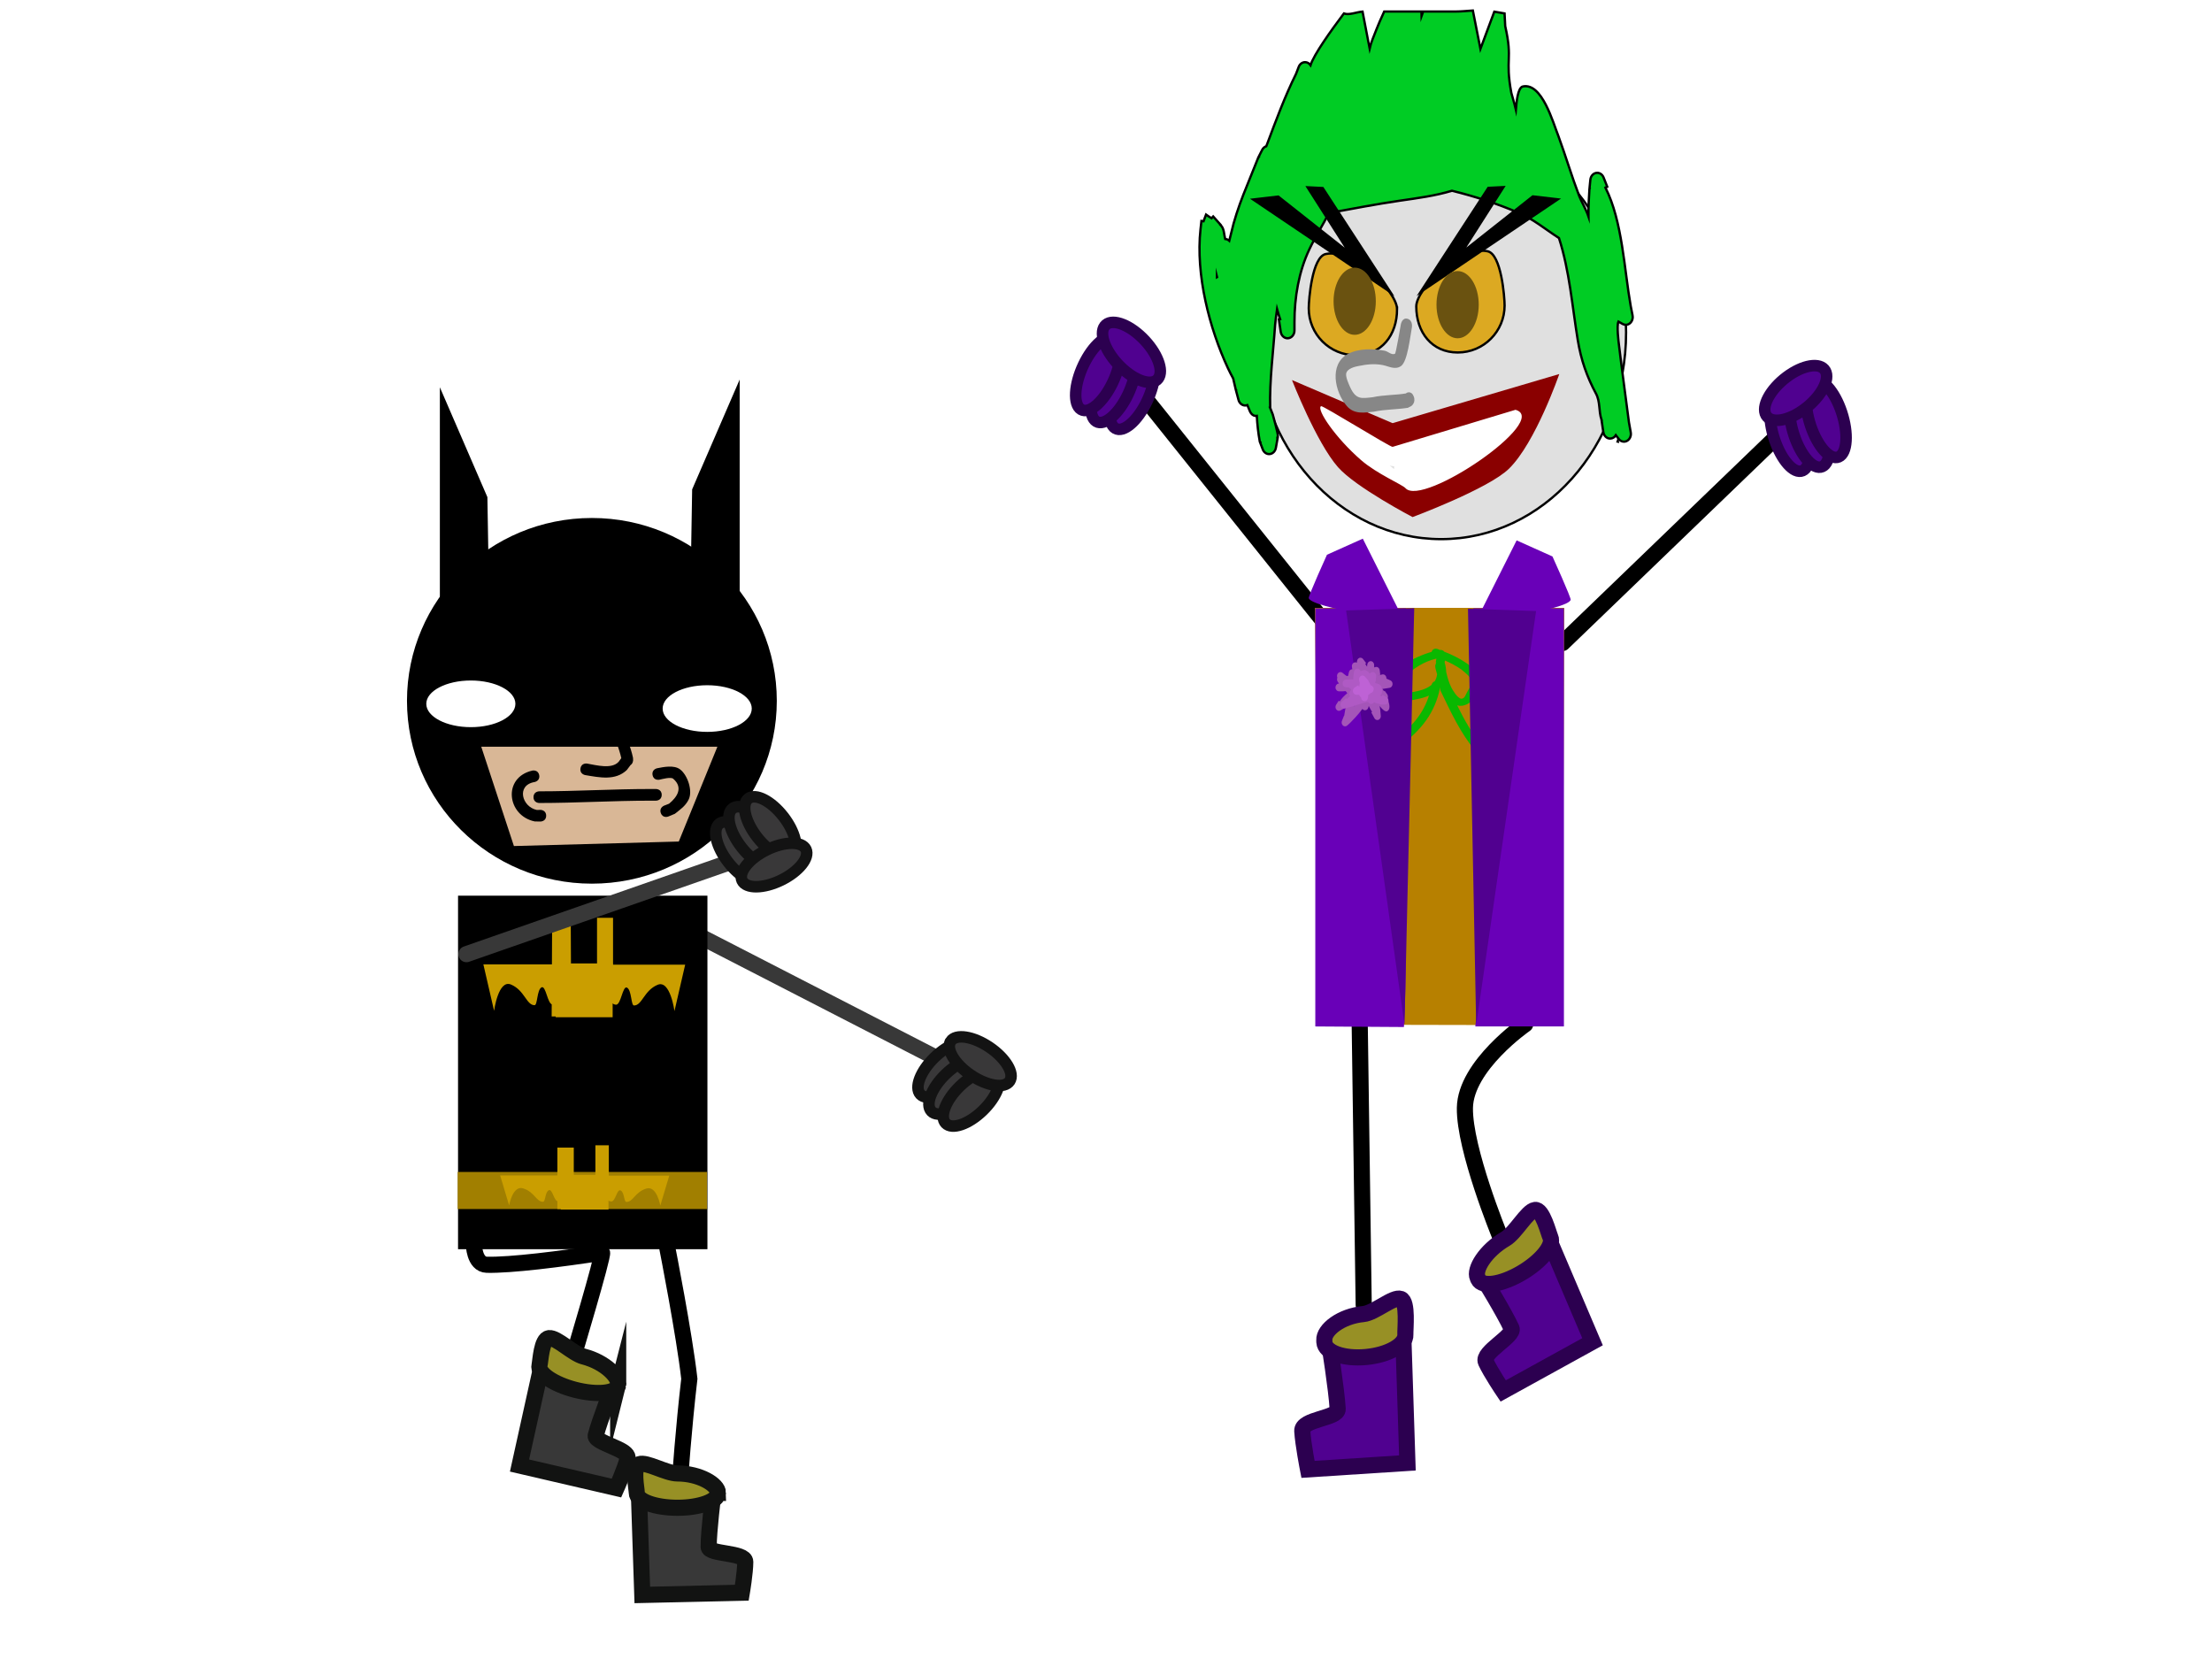 <svg version="1.1" xmlns="http://www.w3.org/2000/svg" xmlns:xlink="http://www.w3.org/1999/xlink" width="480" height="360" viewBox="0,0,480,360"><g data-paper-data="{&quot;isPaintingLayer&quot;:true}" fill-rule="nonzero" stroke-linejoin="miter" stroke-miterlimit="10" stroke-dasharray="" stroke-dashoffset="0" style="mix-blend-mode: normal"><path d="M0,360v-360h480v360z" fill="#ffffff" stroke="none" stroke-width="0" stroke-linecap="butt"/><path d="M295.921,283.15l-0.864,-60.906" data-paper-data="{&quot;index&quot;:null}" fill="none" stroke="#000000" stroke-width="3.5" stroke-linecap="round"/><g data-paper-data="{&quot;index&quot;:null}" stroke="#2c0050" stroke-width="3.5" stroke-linecap="butt"><path d="M283.833,318.85c0,0 -1.069,-5.426 -1.241,-8.325c-0.157,-2.637 7.805,-2.71 7.682,-4.783c-0.258,-4.353 -1.839,-14.209 -1.839,-14.209l16.072,-1.818l0.9,27.74z" fill="#500190"/><path d="M287.374,290.804c-0.133,-2.232 3.633,-5.205 8.487,-5.66c2.462,-0.231 6.474,-3.89 8.114,-3.289c1.593,0.584 0.922,6.651 0.988,7.751c0.133,2.232 -3.695,4.41 -8.548,4.865c-4.853,0.454 -8.895,-0.987 -9.028,-3.219z" fill="#979025"/></g><path d="M325.419,268.045c0,0 -7.675,-18.687 -7.538,-27.639c0.14,-9.179 13.086,-18.137 13.086,-18.137" data-paper-data="{&quot;index&quot;:null}" fill="none" stroke="#000000" stroke-width="3.5" stroke-linecap="round"/><g data-paper-data="{&quot;index&quot;:null}" stroke="#2c0050" stroke-width="3.5" stroke-linecap="butt"><path d="M326.186,301.836c0,0 -2.685,-3.983 -3.752,-6.287c-0.971,-2.096 6.323,-5.675 5.559,-7.323c-1.603,-3.46 -6.148,-10.853 -6.148,-10.853l14.202,-8.597l9.53,22.378z" fill="#500190"/><path d="M320.641,277.242c-0.822,-1.774 1.706,-5.88 6.024,-8.399c2.191,-1.278 4.73,-6.056 6.426,-6.287c1.647,-0.225 2.934,5.053 3.34,5.928c0.822,1.774 -2.012,5.254 -6.33,7.773c-4.318,2.519 -8.485,3.122 -9.307,1.348z" fill="#979025"/></g><g data-paper-data="{&quot;index&quot;:null}"><path d="M248.642,86.648l40.648,50.768" data-paper-data="{&quot;index&quot;:null}" fill="none" stroke="#000000" stroke-width="3.5" stroke-linecap="round"/><g data-paper-data="{&quot;index&quot;:null}" fill="#500190" stroke="#2c0050" stroke-width="2.5" stroke-linecap="butt"><path d="M242.016,92.939c-1.75,-1.06 -1.512,-5.401 0.531,-9.696c2.043,-4.294 5.117,-6.916 6.867,-5.856c1.75,1.06 1.512,5.401 -0.531,9.696c-2.043,4.294 -5.117,6.916 -6.867,5.856z"/><path d="M244.763,85.601c-2.043,4.294 -5.117,6.916 -6.867,5.856c-1.75,-1.06 -1.512,-5.401 0.531,-9.696c2.043,-4.294 5.117,-6.916 6.867,-5.856c1.75,1.06 1.512,5.401 -0.531,9.696z"/><path d="M234.591,88.854c-1.75,-1.06 -1.512,-5.401 0.531,-9.696c2.043,-4.294 5.117,-6.916 6.867,-5.856c1.75,1.06 1.512,5.401 -0.531,9.696c-2.043,4.294 -5.117,6.916 -6.867,5.856z"/><path d="M251.319,82.156c-1.314,1.729 -4.977,0.578 -8.183,-2.57c-3.205,-3.149 -4.738,-7.103 -3.424,-8.832c1.314,-1.729 4.977,-0.578 8.183,2.57c3.205,3.149 4.738,7.103 3.424,8.832z" data-paper-data="{&quot;index&quot;:null}"/></g></g><g data-paper-data="{&quot;index&quot;:null}"><path d="M339.073,139.535l46.278,-44.589" fill="none" stroke="#000000" stroke-width="3.5" stroke-linecap="round"/><g fill="#500190" stroke="#2c0050" stroke-width="2.5" stroke-linecap="butt"><path d="M385.06,95.343c-1.512,-4.556 -1.231,-8.9 0.627,-9.703c1.858,-0.802 4.59,2.241 6.102,6.797c1.512,4.556 1.231,8.9 -0.627,9.703c-1.858,0.802 -4.59,-2.241 -6.102,-6.797z"/><path d="M395.418,101.259c-1.858,0.802 -4.59,-2.241 -6.102,-6.797c-1.512,-4.556 -1.231,-8.9 0.627,-9.703c1.858,-0.802 4.59,2.241 6.102,6.797c1.512,4.556 1.231,8.9 -0.627,9.703z"/><path d="M392.897,92.35c-1.512,-4.556 -1.231,-8.9 0.627,-9.703c1.858,-0.802 4.59,2.241 6.102,6.797c1.512,4.556 1.231,8.9 -0.627,9.703c-1.858,0.802 -4.59,-2.241 -6.102,-6.797z"/><path d="M391.641,88.722c-3.548,2.668 -7.311,3.286 -8.407,1.381c-1.095,-1.905 0.893,-5.612 4.44,-8.279c3.548,-2.668 7.311,-3.286 8.407,-1.381c1.095,1.905 -0.893,5.612 -4.44,8.279z" data-paper-data="{&quot;index&quot;:null}"/></g></g><g stroke="none" stroke-linecap="butt"><path d="M286.428,222.352l-1.1,-90.446h54.116l-0.4,90.558z" fill="#b78000" stroke-width="0"/><path d="M302.227,161.859c-0.564,-0.681 0.212,-1.175 0.212,-1.175l0.105,-0.064c3.83,-2.854 6.293,-5.761 7.542,-9.674c-0.812,0.35 -1.749,0.623 -2.802,0.813c-2.399,0.627 -8.301,0.174 -6.794,-3.198c1.462,-3.272 6.181,-5.962 10.164,-7.11c0.02,-0.073 0.053,-0.149 0.101,-0.23c0.442,-0.747 1.293,-0.359 1.293,-0.359l0.332,0.154c0.018,0.007 0.036,0.013 0.054,0.02c0.175,-0.017 0.684,-0.029 0.946,0.364c1.764,0.701 3.333,1.464 4.925,2.557c1.284,1.039 2.979,2.025 3.21,3.715c0.294,2.152 -2.542,6.181 -5.3,5.402c1.516,3.07 3.147,6.048 5.433,8.833l0.687,0.55c0,0 0.705,0.571 0.055,1.189c-0.65,0.618 -1.355,0.048 -1.355,0.048l-0.819,-0.669c-3.388,-4.061 -5.4,-8.546 -7.62,-13.131c0,0 -0.166,-0.343 -0.017,-0.669c-0.036,0.041 -0.073,0.081 -0.11,0.121c-1.092,5.291 -3.937,9.007 -8.68,12.554l-0.22,0.144c0,0 -0.776,0.495 -1.34,-0.186zM310.677,148.547c0,0 0.097,-0.537 0.627,-0.679c0.299,-0.455 0.476,-0.972 0.539,-1.552c-0.199,-0.846 -0.658,-1.844 -0.232,-2.317c-0.018,-0.068 -0.036,-0.138 -0.056,-0.207l0.114,-0.156l-0.103,-0.014l0.128,-0.708c-2.927,0.711 -4.685,2.025 -7.035,3.936c-0.671,0.546 -2.658,1.785 -2.639,2.748c0.019,0.929 4.226,0.698 4.781,0.532c1.776,-0.316 3.044,-0.826 3.868,-1.543c0.002,-0.013 0.005,-0.027 0.007,-0.04zM313.818,145.809c0.264,1.135 0.568,2.264 1.119,3.372c0.265,0.533 1.327,2.348 2.137,2.435c0.759,0.081 1.033,-1.024 1.27,-1.404c1.581,-2.541 1.109,-3.035 -1.282,-4.971c-1.151,-0.79 -2.283,-1.38 -3.502,-1.907l-0.077,0.424c0.217,0.726 0.327,1.411 0.334,2.052z" fill="#09b800" stroke-width="0.5"/><path d="M285.417,222.738v-90.733h19.658c-0.33,8.077 0.025,16.15 -0.461,24.354c-1.279,21.584 1.311,44.339 0.032,66.503z" fill="#6900b8" stroke-width="0"/><path d="M320.14,222.738c2.499,-21.79 2.2,-42.8 1.254,-66.254c-0.331,-8.214 -1.354,-16.402 -1.683,-24.479h19.658c0,0 0,39.037 0,55.439c0,13.087 0,35.294 0,35.294z" data-paper-data="{&quot;index&quot;:null}" fill="#6900b8" stroke-width="0"/><path d="M320.216,134.963l8.889,-17.702l7.778,3.49c0,0 4.104,9.034 3.951,9.433c-0.846,2.207 -20.618,4.778 -20.618,4.778z" fill="#6900b8" stroke-width="0"/><path d="M283.998,129.811c-0.153,-0.399 3.951,-9.433 3.951,-9.433l7.778,-3.49l8.889,17.702c0,0 -19.772,-2.572 -20.618,-4.778z" data-paper-data="{&quot;index&quot;:null}" fill="#6900b8" stroke-width="0"/><path d="M292.105,132.47l14.778,-0.499l-2.111,90.379z" fill="#510191" stroke-width="0"/><path d="M320.327,222.474l-1.778,-90.379l14.778,0.499z" data-paper-data="{&quot;index&quot;:null}" fill="#510090" stroke-width="0"/><path d="M292.707,145.87c0.076,-0.375 0.374,-0.654 0.731,-0.654c0.003,0 0.007,0 0.01,0l-0.079,-0.488c-0.01,-0.054 -0.015,-0.11 -0.015,-0.167c0,-0.465 0.336,-0.841 0.75,-0.841c0.118,0 0.229,0.03 0.328,0.085l0.037,-0.334c0.041,-0.421 0.359,-0.748 0.745,-0.748c0.23,0 0.435,0.116 0.573,0.298l0.663,0.868l-0.189,0.182c0.143,0.196 0.272,0.395 0.39,0.599l0.039,-0.432c0.034,-0.43 0.355,-0.767 0.747,-0.767c0.414,0 0.75,0.377 0.75,0.841v0.399c0.034,0.037 0.064,0.078 0.091,0.122c0.112,-0.074 0.242,-0.117 0.381,-0.117c0.386,0 0.704,0.327 0.745,0.748l0.11,0.986l-0.281,0.039c0.001,0.014 0.001,0.029 0.002,0.043l0.69,-0.172c0.057,-0.016 0.117,-0.024 0.178,-0.024c0.414,0 0.75,0.377 0.75,0.841c0,0.026 -0.001,0.052 -0.003,0.077l0.849,0.381c0.285,0.119 0.488,0.427 0.488,0.789c0,0.429 -0.286,0.782 -0.655,0.835l-0.767,0.123c-0.272,0.044 -0.529,0.083 -0.777,0.117c0.127,0.163 0.237,0.324 0.34,0.502l0.129,-0.121l0.552,0.744c0.11,0.147 0.177,0.336 0.177,0.543c0,0.168 -0.044,0.325 -0.12,0.456c0.519,1.157 0.669,2.353 -0.028,2.698c-0.433,0.214 -1.061,-0.346 -1.66,-1.125c0.045,0.282 0.088,0.564 0.134,0.845l-0.006,0.036l0.01,-0.001l0.11,1.235c0.003,0.031 0.005,0.063 0.005,0.095c0,0.465 -0.336,0.841 -0.75,0.841c-0.278,0 -0.521,-0.17 -0.65,-0.422l-0.66,-1.233l0.172,-0.116c-0.271,-0.414 -0.509,-0.837 -0.726,-1.278l-0.077,0.301c-0.084,0.361 -0.377,0.628 -0.726,0.628c-0.23,0 -0.436,-0.117 -0.574,-0.3c-0.914,1.271 -2.132,2.493 -2.601,2.973l-0.019,0.008l0.005,0.006l-0.664,0.609c-0.13,0.121 -0.297,0.194 -0.479,0.194c-0.414,0 -0.75,-0.377 -0.75,-0.841c0,-0.128 0.026,-0.25 0.071,-0.358l0.438,-1.105l0.041,0.021c0.087,-0.602 0.188,-1.198 0.304,-1.789l-1.089,0.611c-0.104,0.062 -0.223,0.096 -0.349,0.096c-0.414,0 -0.75,-0.377 -0.75,-0.841c0,-0.186 0.054,-0.358 0.145,-0.497l0.55,-0.865l0.219,0.175c0.455,-0.747 1.009,-1.261 1.657,-1.811c-0.123,-0.142 -0.244,-0.291 -0.361,-0.443c-0.175,0.003 -0.349,0.014 -0.518,0.041l-0.053,-0.025v0.027h-0.889c-0.414,0 -0.75,-0.377 -0.75,-0.841c0,-0.437 0.297,-0.796 0.676,-0.837l0.096,-0.012l-0.262,-0.353c-0.11,-0.147 -0.177,-0.336 -0.177,-0.543c0,-0.134 0.028,-0.261 0.078,-0.374c-0.05,-0.113 -0.078,-0.24 -0.078,-0.374c0,-0.465 0.336,-0.841 0.75,-0.841c0.166,0 0.319,0.06 0.443,0.162l0.721,0.578c0.084,0.04 0.19,0.088 0.313,0.146c0.055,-0.04 0.114,-0.073 0.178,-0.096zM291.994,153.516l-0.008,0.002l0.006,0.012c0.001,-0.005 0.002,-0.009 0.003,-0.014zM293.779,153.327c0.048,-0.073 0.096,-0.147 0.143,-0.22c-0.029,-0.008 -0.057,-0.018 -0.084,-0.03c-0.019,0.084 -0.039,0.167 -0.059,0.25z" fill="#a455b8" stroke-width="0.5"/><path d="M291.355,148.301c0,-0.841 0.75,-0.841 0.75,-0.841h0.222c0.272,0 0.802,-0.036 1.355,-0.037c0.004,-0.213 0.007,-0.437 0.008,-0.677l0.026,-0.056l-0.021,-0.003l0.11,-0.86c0.047,-0.414 0.362,-0.735 0.744,-0.735c0.328,0 0.606,0.236 0.708,0.564l0.009,0.028c0.133,-0.136 0.31,-0.219 0.504,-0.219c0.003,0 0.007,0 0.01,0c0.325,-0.141 0.718,-0.05 1.195,0.399c0.114,0.108 0.213,0.216 0.297,0.325c0.136,-0.212 0.358,-0.35 0.609,-0.35c0.414,0 0.75,0.377 0.75,0.841c0,0.036 -0.002,0.071 -0.006,0.105l-0.11,1.11l-0.062,-0.008c-0.004,0.116 -0.017,0.231 -0.041,0.346c0.687,0.094 1.29,0.395 1.395,0.9c0.238,1.14 -0.013,1.637 -0.402,1.775c0.149,0.059 0.297,0.127 0.445,0.205l0.144,-0.324l0.874,0.49c0.254,0.135 0.429,0.425 0.429,0.761c0,0.465 -0.336,0.841 -0.75,0.841h-0.778v-0.043l-0.092,0.037c-0.438,-0.125 -1.014,-0.24 -1.511,-0.486c-0.135,0.222 -0.362,0.368 -0.62,0.368c-0.288,0 -0.537,-0.182 -0.663,-0.448c-1.432,0.233 -2.75,0.853 -4.168,1.175l-0.86,0.241c-0.063,0.019 -0.13,0.03 -0.198,0.03c-0.414,0 -0.75,-0.377 -0.75,-0.841c0,-0.279 0.121,-0.526 0.307,-0.679l0.882,-0.742l0.142,0.212c0.234,-0.231 0.472,-0.439 0.719,-0.638c-0.101,-0.143 -0.161,-0.324 -0.161,-0.521c0,-0.177 0.049,-0.341 0.132,-0.476l0.285,-0.479l-0.275,-0.193c-0.084,-0.057 -0.157,-0.131 -0.215,-0.219c-0.175,-0.018 -0.319,-0.035 -0.398,-0.035h-0.222c0,0 -0.75,0 -0.75,-0.841z" fill="#af5ac4" stroke-width="0.5"/><path d="M298.017,149.879c-0.152,0.399 -0.409,0.504 -0.622,0.512c-0.11,0.183 -0.283,0.315 -0.483,0.358c-0.017,0.217 -0.038,0.433 -0.061,0.649c0,0 -0.093,0.835 -0.837,0.731c-0.563,-0.079 -0.647,-0.575 -0.654,-0.813c-0.206,-0.102 -0.363,-0.304 -0.422,-0.552h-0.609c-0.414,0 -0.75,-0.377 -0.75,-0.841c0,-0.319 0.158,-0.596 0.391,-0.739l0.765,-0.491l0.189,0.372c0.013,-0.007 0.026,-0.014 0.039,-0.021l0.065,-0.586c0.007,-0.072 0.022,-0.141 0.044,-0.207l-0.134,-0.6c-0.017,-0.071 -0.026,-0.145 -0.026,-0.222c0,-0.465 0.336,-0.841 0.75,-0.841c0.207,0 0.395,0.094 0.53,0.246l0.667,0.748l-0.019,0.021l0.069,0.04c0.117,0.346 0.382,0.692 0.511,1.038l0.205,0.093c0,0 0.689,0.331 0.394,1.105z" fill="#be62d5" stroke-width="0.5"/></g><g stroke="#000000" stroke-width="0.5" stroke-linecap="butt"><path d="M312.731,27.264c22.16,0 40.125,20.086 40.125,44.863c0,24.777 -17.964,44.863 -40.125,44.863c-22.16,0 -40.125,-20.086 -40.125,-44.863c0,-24.777 17.964,-44.863 40.125,-44.863z" fill="#e0e0e0"/><path d="M275.626,88.511c0.2,0.472 0.388,0.951 0.562,1.439c0.063,0.177 1.183,4.246 1.105,4.619c-0.025,0.121 -0.055,0.239 -0.087,0.357l0.059,0.013l-0.395,2.213c-0.126,0.787 -0.739,1.383 -1.476,1.383c-0.631,0 -1.171,-0.437 -1.392,-1.056l-0.586,-1.535l0.055,-0.027l-0.109,-0.137c-0.335,-1.845 -0.535,-3.69 -0.637,-5.535c-1.051,0.167 -1.509,-1.033 -1.509,-1.033c-0.168,-0.444 -0.351,-0.881 -0.544,-1.311c-0.15,0.056 -0.31,0.087 -0.477,0.087c-0.69,0 -1.272,-0.523 -1.446,-1.236l-0.59,-2.208l0.011,-0.004l-0.021,-0.034c-0.199,-0.894 -0.387,-1.672 -0.556,-2.389c-0.392,-0.72 -0.77,-1.448 -1.117,-2.193c-4.046,-8.674 -7.05,-20.343 -5.969,-30.18l0.2,-1.795l0.455,0.064l0.547,-1.447c0.383,0.286 0.791,0.539 1.199,0.793l0.348,-0.391l1.6,1.795l-0.029,0.033c0.089,0.094 0.174,0.192 0.256,0.294c0.551,0.69 0.525,1.758 0.755,2.648c0.011,0.041 0.021,0.083 0.032,0.124c0.334,0.019 0.639,0.159 0.88,0.384c0.131,-0.509 0.266,-1.035 0.391,-1.586c1.338,-5.89 3.769,-10.97 5.913,-16.495l0.066,-0.064l-0.027,-0.017l0.786,-1.542c0.189,-0.388 0.511,-0.683 0.897,-0.809c0.083,-0.206 0.163,-0.409 0.239,-0.61c1.926,-5.131 3.808,-10.224 6.226,-15.101l0.564,-1.476c0.222,-0.619 0.762,-1.056 1.392,-1.056c0.481,0 0.91,0.254 1.184,0.65c0.754,-2.333 4.436,-7.491 7.241,-11.22c1.104,0.414 2.709,-0.294 4.048,-0.407c0.581,3.078 1.329,7.022 1.533,8.023c0.32,-1.376 0.923,-2.684 1.468,-4.113c0.394,-1.034 0.998,-2.409 1.699,-3.925c0.877,0 1.755,0 2.632,0c1.816,0 3.632,0 5.448,0c0.026,0.343 0.041,0.644 0.044,0.891c0.095,-0.273 0.208,-0.572 0.336,-0.891c2.391,0 4.781,0 7.172,0c1.066,0 2.336,-0.13 3.604,-0.215l1.648,8.323l3.005,-8.071c0.756,0.142 1.495,0.27 2.228,0.382l0.145,2.771c1.694,7.445 -0.084,6.868 1.326,14.483c0.058,0.312 0.594,1.958 0.988,3.603c0.132,-1.473 0.375,-4.782 1.52,-5.014c4.164,-0.844 6.522,7.81 7.709,10.783c1.578,4.3 2.884,8.726 4.515,13c0.437,1.146 1.461,2.831 2.009,4.447c-0.001,-0.059 -0.001,-0.119 -0.002,-0.178c-0.028,-1.922 0.085,-3.845 0.206,-5.763l0.013,-0.032l-0.01,-0.001l0.198,-1.999c0.074,-0.852 0.714,-1.517 1.493,-1.517c0.624,0 1.158,0.427 1.385,1.035l0.786,1.984l-0.39,0.194c3.699,7.313 4.078,17.82 5.486,25.717l0.39,1.971c0.028,0.128 0.043,0.262 0.043,0.401c0,0.929 -0.672,1.683 -1.5,1.683c-0.252,0 -0.489,-0.07 -0.698,-0.193l-0.906,-0.508c-0.416,0.936 0.058,4.575 0.092,4.862c0.67,5.663 1.469,11.315 2.189,16.973l0.388,2.175c0.023,0.117 0.035,0.239 0.035,0.364c0,0.929 -0.672,1.683 -1.5,1.683c-0.459,0 -0.87,-0.231 -1.145,-0.596l-0.618,-0.808c-0.27,0.442 -0.724,0.731 -1.237,0.731c-0.753,0 -1.376,-0.622 -1.484,-1.434l-0.396,-2.665l0.007,-0.001c-0.004,-0.011 -0.008,-0.022 -0.011,-0.033c-0.628,-1.833 -0.226,-3.849 -1.199,-5.654c-1.955,-3.626 -3.231,-7.272 -3.939,-11.564c-1.193,-7.231 -1.789,-15.088 -4.083,-22.164c-2.902,-1.873 -5.588,-4.138 -8.844,-5.518c-4.468,-1.893 -9.369,-3.525 -14.376,-4.742c-3.665,1.108 -7.501,1.604 -11.29,2.153c-5.152,0.747 -10.276,1.748 -15.406,2.68c-1.311,2.6 -2.901,5.028 -4.255,7.883c-2.282,4.814 -3.235,10.416 -3.225,15.815v1.795c0,0.929 -0.672,1.683 -1.5,1.683c-0.753,0 -1.376,-0.622 -1.484,-1.434l-0.396,-2.665l0.269,-0.05c-0.246,-0.718 -0.464,-1.432 -0.663,-2.151c-0.18,1.324 -0.374,2.537 -0.431,3.396c-0.392,5.996 -1.227,12.022 -1.064,18.011zM264.078,60.081c0,0.021 0.001,0.042 0.001,0.063c0.005,-0.003 0.01,-0.006 0.015,-0.009c-0.005,-0.018 -0.011,-0.036 -0.016,-0.054z" fill="#00cc24"/><path d="M351.019,95.823c0.012,-0.037 0.024,-0.074 0.036,-0.111c0.006,0.042 0.012,0.083 0.018,0.124c-0.018,-0.004 -0.036,-0.009 -0.054,-0.013z" fill="#00cc24"/><path d="M351.019,95.823v0v0z" fill="#00cc24"/><path d="M303.161,67.084c0,5.628 -3.385,10.004 -9,10.004c-5.615,0 -10.167,-4.563 -10.167,-10.191c0,-1.86 0.72,-11.145 3.692,-11.776c6.024,-1.278 15.474,8.194 15.474,11.963z" fill="#dca922"/><path d="M322.802,54.522c2.973,0.631 3.692,9.917 3.692,11.776c0,5.628 -4.552,10.191 -10.167,10.191c-5.615,0 -9,-4.376 -9,-10.004c0,-3.769 9.45,-13.242 15.474,-11.963z" data-paper-data="{&quot;index&quot;:null}" fill="#dca922"/><path d="M271.941,43.293l5.43,-0.631l15.437,12.203l-9.073,-14.218l3.288,0.165l14.692,22.574z" fill="#000000"/><path d="M308.274,63.349l14.692,-22.574l3.288,-0.165l-9.073,14.218l15.437,-12.203l5.43,0.631z" data-paper-data="{&quot;index&quot;:null}" fill="#000000"/></g><g fill="#6a5210" stroke="none" stroke-width="0" stroke-linecap="butt"><path d="M298.549,65.365c0,4.028 -2.052,7.293 -4.583,7.293c-2.531,0 -4.583,-3.265 -4.583,-7.293c0,-4.028 2.052,-7.293 4.583,-7.293c2.531,0 4.583,3.265 4.583,7.293z"/><path d="M320.883,66.113c0,4.028 -2.052,7.293 -4.583,7.293c-2.531,0 -4.583,-3.265 -4.583,-7.293c0,-4.028 2.052,-7.293 4.583,-7.293c2.531,0 4.583,3.265 4.583,7.293z"/></g><path d="M286.385,91.834c0,0 -2.043,-1.058 -1.1,-3.35c0.943,-2.292 2.986,-1.234 2.986,-1.234c3.58,1.856 7.041,3.799 10.638,5.595c1.23,0.614 2.873,1.542 4.416,1.899c1.151,-0.288 2.48,-0.355 3.787,-0.347c3.079,-0.971 6.03,-3.026 9.188,-3.608c3.813,-0.703 7.868,-0.232 10.911,-3.135l0.18,-0.048l-0.031,-0.059l1.967,-1.287c0.34,-0.232 0.74,-0.366 1.167,-0.366c1.243,0 2.25,1.13 2.25,2.524c0,0.245 -0.031,0.482 -0.089,0.706l-0.653,2.749l-0.074,-0.022c-0.026,0.175 -0.058,0.349 -0.097,0.522c-0.607,2.706 -4.265,4.72 -6.145,6.04c-0.37,0.26 -0.744,0.513 -1.122,0.76c0.009,0.091 0.013,0.184 0.013,0.277c0,1.293 -0.867,2.359 -1.984,2.507l-2.469,0.369l-0.009,-0.076l-0.139,0.093c-0.142,0 -0.284,0 -0.427,0.001c-0.533,0.323 -1.206,0.41 -1.836,0.547c-2.584,1.172 -5.238,2.171 -7.891,3.086c-1.629,0.562 -3.154,1.761 -4.858,1.79c-2.983,0.051 -3.819,-1.076 -6.018,-2.638c-3.769,-2.677 -6.896,-5.531 -10.176,-8.904l-0.02,-0.055l-0.015,0.017l-1.667,-1.87c-0.407,-0.457 -0.659,-1.088 -0.659,-1.785c0,-0.224 0.026,-0.441 0.075,-0.647c-0.034,-0.018 -0.067,-0.035 -0.101,-0.052zM302.541,101.218c-0.323,-0.06 -0.645,-0.122 -0.967,-0.188c0.282,0.221 0.597,0.493 0.933,0.755z" fill="#ffffff" stroke="none" stroke-width="0.5" stroke-linecap="butt"/><path d="M280.361,82.473l21.833,9.35l36.167,-10.658c0,0 -5.138,14.908 -10.931,20.556c-4.476,4.365 -20.903,10.484 -20.903,10.484c0,0 -12.33,-6.45 -16.183,-10.827c-4.7,-5.34 -9.984,-18.904 -9.984,-18.904zM302.194,96.965c-0.452,0.127 -15.186,-9.048 -15.53,-8.833c-1.069,0.668 3.098,6.853 8.679,11.703c3.478,3.022 8.932,5.296 9.643,6.094c3.772,4.232 31.631,-14.829 23.875,-17.004z" fill="#8a0000" stroke="none" stroke-width="0" stroke-linecap="butt"/><path d="M306.77,86.011c0.549,1.412 -0.549,2.118 -0.549,2.118l-0.724,0.365c-2.477,0.393 -4.887,0.312 -7.368,0.843c-1.947,0.188 -4.228,0.671 -5.859,-1.214c-2.688,-3.106 -3.849,-9.078 0.15,-11.275c2.327,-1.278 5.578,-1.213 8.041,-0.743c0.759,0.145 1.53,1.026 2.244,0.663c0.22,-0.112 1.132,-5.644 1.285,-6.432c0,0 0.298,-1.532 1.488,-1.149c1.191,0.383 0.893,1.915 0.893,1.915c-0.373,1.914 -0.922,7.275 -2.315,8.303c-1.286,0.948 -2.718,0.066 -3.974,-0.179c-1.844,-0.36 -3.497,-0.166 -5.331,0.207c-0.59,0.12 -2.43,0.481 -2.634,1.643c-0.141,0.802 0.662,2.503 0.863,2.939c1.279,2.785 2.5,2.427 4.852,2.188c2.475,-0.532 4.893,-0.439 7.359,-0.841l-0.069,-0.056c0,0 1.098,-0.706 1.647,0.706z" fill="#878787" stroke="none" stroke-width="0.5" stroke-linecap="butt"/><path d="M144.813,270.856c0,0 3.665,18.598 4.773,28.336c-1.281,10.931 -2.006,21.736 -2.006,21.736" fill="none" stroke="#000000" stroke-width="3.5" stroke-linecap="round"/><path d="M102.828,269.967c0,0 0.031,4.416 2.806,4.486c5.163,0.13 16.088,-1.246 25.011,-2.628c0.344,0.642 -6.34,22.909 -6.34,22.909" fill="none" stroke="#000000" stroke-width="3.5" stroke-linecap="round"/><g data-paper-data="{&quot;index&quot;:null}" stroke="#121312" stroke-width="3.5" stroke-linecap="butt"><path d="M112.735,318.019l4.771,-21.585l15.567,4.251c0,0 -2.936,7.447 -3.8,10.814c-0.241,0.941 2.674,1.906 4.754,2.893c1.466,0.696 2.355,1.364 2.138,2.207c-0.575,2.242 -2.387,6.307 -2.387,6.307z" fill="#383838"/><path d="M134.144,300.65c-0.443,1.726 -4.624,2.145 -9.338,0.935c-4.714,-1.21 -8.177,-3.59 -7.734,-5.316c0.218,-0.851 0.408,-5.725 2.058,-5.902c1.699,-0.183 5.136,3.391 7.527,4.005c4.714,1.21 7.93,4.552 7.487,6.278z" fill="#979025"/></g><g stroke="#121312" stroke-width="3.5" stroke-linecap="butt"><path d="M139.378,346.1l-0.737,-22.093l16.135,0.254c0,0 -0.996,7.943 -0.997,11.419c-0.001,1.656 7.943,1.124 7.942,3.23c-0.001,2.314 -0.747,6.702 -0.747,6.702z" fill="#383838"/><path d="M155.804,323.959c-0.001,1.782 -3.946,3.226 -8.813,3.224c-4.867,-0.002 -8.812,-1.448 -8.811,-3.23c0,-0.878 -1.026,-5.647 0.528,-6.228c1.6,-0.598 5.817,2.01 8.286,2.011c4.867,0.002 8.812,2.441 8.811,4.223z" fill="#979025"/></g><g><path d="M149.221,201.81l54.012,27.78" data-paper-data="{&quot;index&quot;:null}" fill="none" stroke="#383838" stroke-width="3.5" stroke-linecap="round"/><g data-paper-data="{&quot;index&quot;:null}" fill="#393839" stroke="#131313" stroke-width="2.5" stroke-linecap="butt"><path d="M202.799,229.456c3.071,-2.977 6.674,-4.21 8.049,-2.755c1.374,1.455 -0.001,5.049 -3.072,8.025c-3.071,2.977 -6.674,4.21 -8.049,2.755c-1.374,-1.455 0.001,-5.049 3.072,-8.025z"/><path d="M205.177,233.118c3.071,-2.977 6.674,-4.21 8.049,-2.755c1.374,1.455 -0.001,5.049 -3.072,8.025c-3.071,2.977 -6.674,4.21 -8.049,2.755c-1.374,-1.455 0.001,-5.049 3.072,-8.025z"/><path d="M208.281,235.728c3.071,-2.977 6.674,-4.21 8.049,-2.755c1.374,1.455 -0.001,5.049 -3.072,8.025c-3.071,2.977 -6.674,4.21 -8.049,2.755c-1.374,-1.455 0.001,-5.049 3.072,-8.025z"/><path d="M206.297,225.951c1.102,-1.676 4.863,-1.099 8.4,1.288c3.537,2.388 5.51,5.682 4.408,7.359c-1.102,1.676 -4.863,1.099 -8.4,-1.288c-3.537,-2.388 -5.51,-5.682 -4.408,-7.358z" data-paper-data="{&quot;index&quot;:null}"/></g></g><g stroke="none" stroke-width="0" stroke-linecap="butt"><path d="M99.394,271.075v-76.714h54.116v76.714z" fill="#000000"/><path d="M99.311,262.361v-8.049h54.116v8.049z" fill="#a17f00"/><g fill="#ca9e00"><path d="M120.949,262.359v-13.331h3.56v13.331z"/><path d="M121.686,262.471v-7.546h10.356v7.546z"/><path d="M129.201,259.844v-11.318h2.913v11.318z"/><path d="M129.566,258.129v-3.03h15.667l-1.949,6.509c0,0 -0.76,-4.437 -3.071,-3.684c-2.5,0.815 -2.791,2.898 -4.293,2.898c-0.549,0 -0.412,-2.157 -1.263,-2.503c-0.801,-0.326 -1.082,2.389 -1.986,2.396c-1.294,0.01 -3.105,-2.587 -3.105,-2.587z"/><path d="M121.092,260.676c-0.903,-0.007 -1.184,-2.722 -1.986,-2.396c-0.851,0.346 -0.714,2.503 -1.263,2.503c-1.501,0 -1.793,-2.083 -4.293,-2.898c-2.311,-0.754 -3.071,3.684 -3.071,3.684l-1.949,-6.509h15.667v3.03c0,0 -1.811,2.597 -3.105,2.587z" data-paper-data="{&quot;index&quot;:null}"/></g><g fill="#ca9e00"><path d="M119.708,220.565l0.111,-21.748h4.026l0.111,21.748z"/><path d="M120.587,220.739v-11.675h12.356v11.675z"/><path d="M129.554,216.673v-17.512h3.475v17.512z"/><path d="M129.989,214.02v-4.688h18.693l-2.326,10.071c0,0 -0.907,-6.866 -3.665,-5.7c-2.983,1.261 -3.331,4.484 -5.122,4.484c-0.655,0 -0.492,-3.337 -1.507,-3.872c-0.956,-0.505 -1.291,3.697 -2.369,3.708c-1.543,0.015 -3.705,-4.002 -3.705,-4.002z"/><path d="M119.879,217.961c-1.078,-0.011 -1.413,-4.212 -2.369,-3.708c-1.015,0.536 -0.852,3.872 -1.507,3.872c-1.791,0 -2.139,-3.223 -5.122,-4.484c-2.757,-1.166 -3.665,5.7 -3.665,5.7l-2.326,-10.071h18.693v4.688c0,0 -2.161,4.018 -3.705,4.002z" data-paper-data="{&quot;index&quot;:null}"/></g></g><g stroke="none" stroke-linecap="butt"><path d="M168.564,152.077c0,21.912 -17.964,39.676 -40.125,39.676c-22.16,0 -40.125,-17.764 -40.125,-39.676c0,-21.912 17.964,-39.676 40.125,-39.676c22.16,0 40.125,17.764 40.125,39.676z" fill="#000000" stroke-width="0"/><path d="M149.549,144.73l0.645,-38.533l10.313,-23.838v62.371z" fill="#000000" stroke-width="0"/><path d="M95.45,146.409v-62.371l10.313,23.838l0.645,38.533z" data-paper-data="{&quot;index&quot;:null}" fill="#000000" stroke-width="0"/><path d="M111.519,183.589l-7.09,-21.552h51.244l-8.379,20.573z" fill="#d9b796" stroke-width="0"/><path d="M111.841,152.73c0,2.795 -4.329,5.062 -9.669,5.062c-5.34,0 -9.669,-2.266 -9.669,-5.062c0,-2.795 4.329,-5.062 9.669,-5.062c5.34,0 9.669,2.266 9.669,5.062z" fill="#ffffff" stroke-width="0"/><path d="M163.131,153.756c0,2.795 -4.329,5.062 -9.669,5.062c-5.34,0 -9.669,-2.266 -9.669,-5.062c0,-2.795 4.329,-5.062 9.669,-5.062c5.34,0 9.669,2.266 9.669,5.062z" fill="#ffffff" stroke-width="0"/><path d="M143.589,172.478c0,1.267 -1.25,1.267 -1.25,1.267h-1.241c-8.055,0 -16.041,0.503 -24.079,0.503c0,0 -1.25,0 -1.25,-1.267c0,-1.267 1.25,-1.267 1.25,-1.267c8.038,0 16.024,-0.503 24.079,-0.503h1.241c0,0 1.25,0 1.25,1.267z" fill="#000000" stroke-width="0.5"/><path d="M143.412,176.47c-0.464,-1.176 0.696,-1.646 0.696,-1.646l1.076,-0.421c1.731,-1.419 3.147,-3.467 0.902,-5.416c-0.517,-0.449 -2.432,0.087 -3.007,0.207c0,0 -1.226,0.248 -1.471,-0.994c-0.245,-1.242 0.981,-1.49 0.981,-1.49c1.415,-0.28 3.633,-0.734 4.937,0.207c1.669,1.205 2.861,4.714 1.897,6.612c-0.724,1.425 -1.81,2.121 -2.981,3.063l-1.406,0.585c0,0 -1.161,0.47 -1.625,-0.706z" fill="#000000" stroke-width="0.5"/><path d="M118.517,177.006c0,1.267 -1.25,1.267 -1.25,1.267l-1.238,-0.025c-6.017,-1.243 -7.039,-9.553 -0.496,-11.036c0,0 1.226,-0.248 1.471,0.994c0.245,1.242 -0.981,1.49 -0.981,1.49c-4.067,0.669 -2.778,5.42 0.496,6.068l0.748,-0.025c0,0 1.25,0 1.25,1.267z" fill="#000000" stroke-width="0.5"/><path d="M136.024,167.086c-2.483,2.367 -5.883,1.632 -9.033,1.108c0,0 -1.233,-0.208 -1.027,-1.458c0.205,-1.249 1.438,-1.041 1.438,-1.041c2.02,0.348 5.356,1.282 6.854,-0.401l0.566,-0.783c-0.495,-2.246 -1.521,-4.315 -1.908,-6.664c0,0 -0.205,-1.249 1.028,-1.458c1.233,-0.208 1.438,1.041 1.438,1.041c0.408,2.485 1.483,4.589 1.979,7.002l0.024,0.5c0,0 0,0.737 -0.555,1.087z" fill="#000000" stroke-width="0.5"/></g><g><path d="M158.489,187.06l-57.269,19.988" fill="none" stroke="#383838" stroke-width="3.5" stroke-linecap="round"/><g fill="#393839" stroke="#131313" stroke-width="2.5" stroke-linecap="butt"><path d="M156.089,178.754c1.559,-1.25 4.961,0.474 7.598,3.85c2.638,3.377 3.512,7.127 1.953,8.377c-1.559,1.25 -4.961,-0.474 -7.598,-3.85c-2.638,-3.377 -3.512,-7.127 -1.953,-8.377z"/><path d="M158.941,175.459c1.559,-1.25 4.961,0.474 7.598,3.85c2.638,3.377 3.512,7.127 1.953,8.377c-1.559,1.25 -4.961,-0.474 -7.598,-3.85c-2.638,-3.377 -3.512,-7.127 -1.953,-8.377z"/><path d="M162.369,173.306c1.559,-1.25 4.961,0.474 7.598,3.85c2.638,3.377 3.512,7.127 1.953,8.377c-1.559,1.25 -4.961,-0.474 -7.598,-3.85c-2.638,-3.377 -3.512,-7.127 -1.953,-8.377z"/><path d="M166.396,184.417c3.827,-1.872 7.631,-1.919 8.495,-0.105c0.864,1.814 -1.538,4.802 -5.365,6.674c-3.827,1.872 -7.631,1.919 -8.495,0.105c-0.864,-1.814 1.538,-4.802 5.365,-6.674z" data-paper-data="{&quot;index&quot;:null}"/></g></g></g></svg>